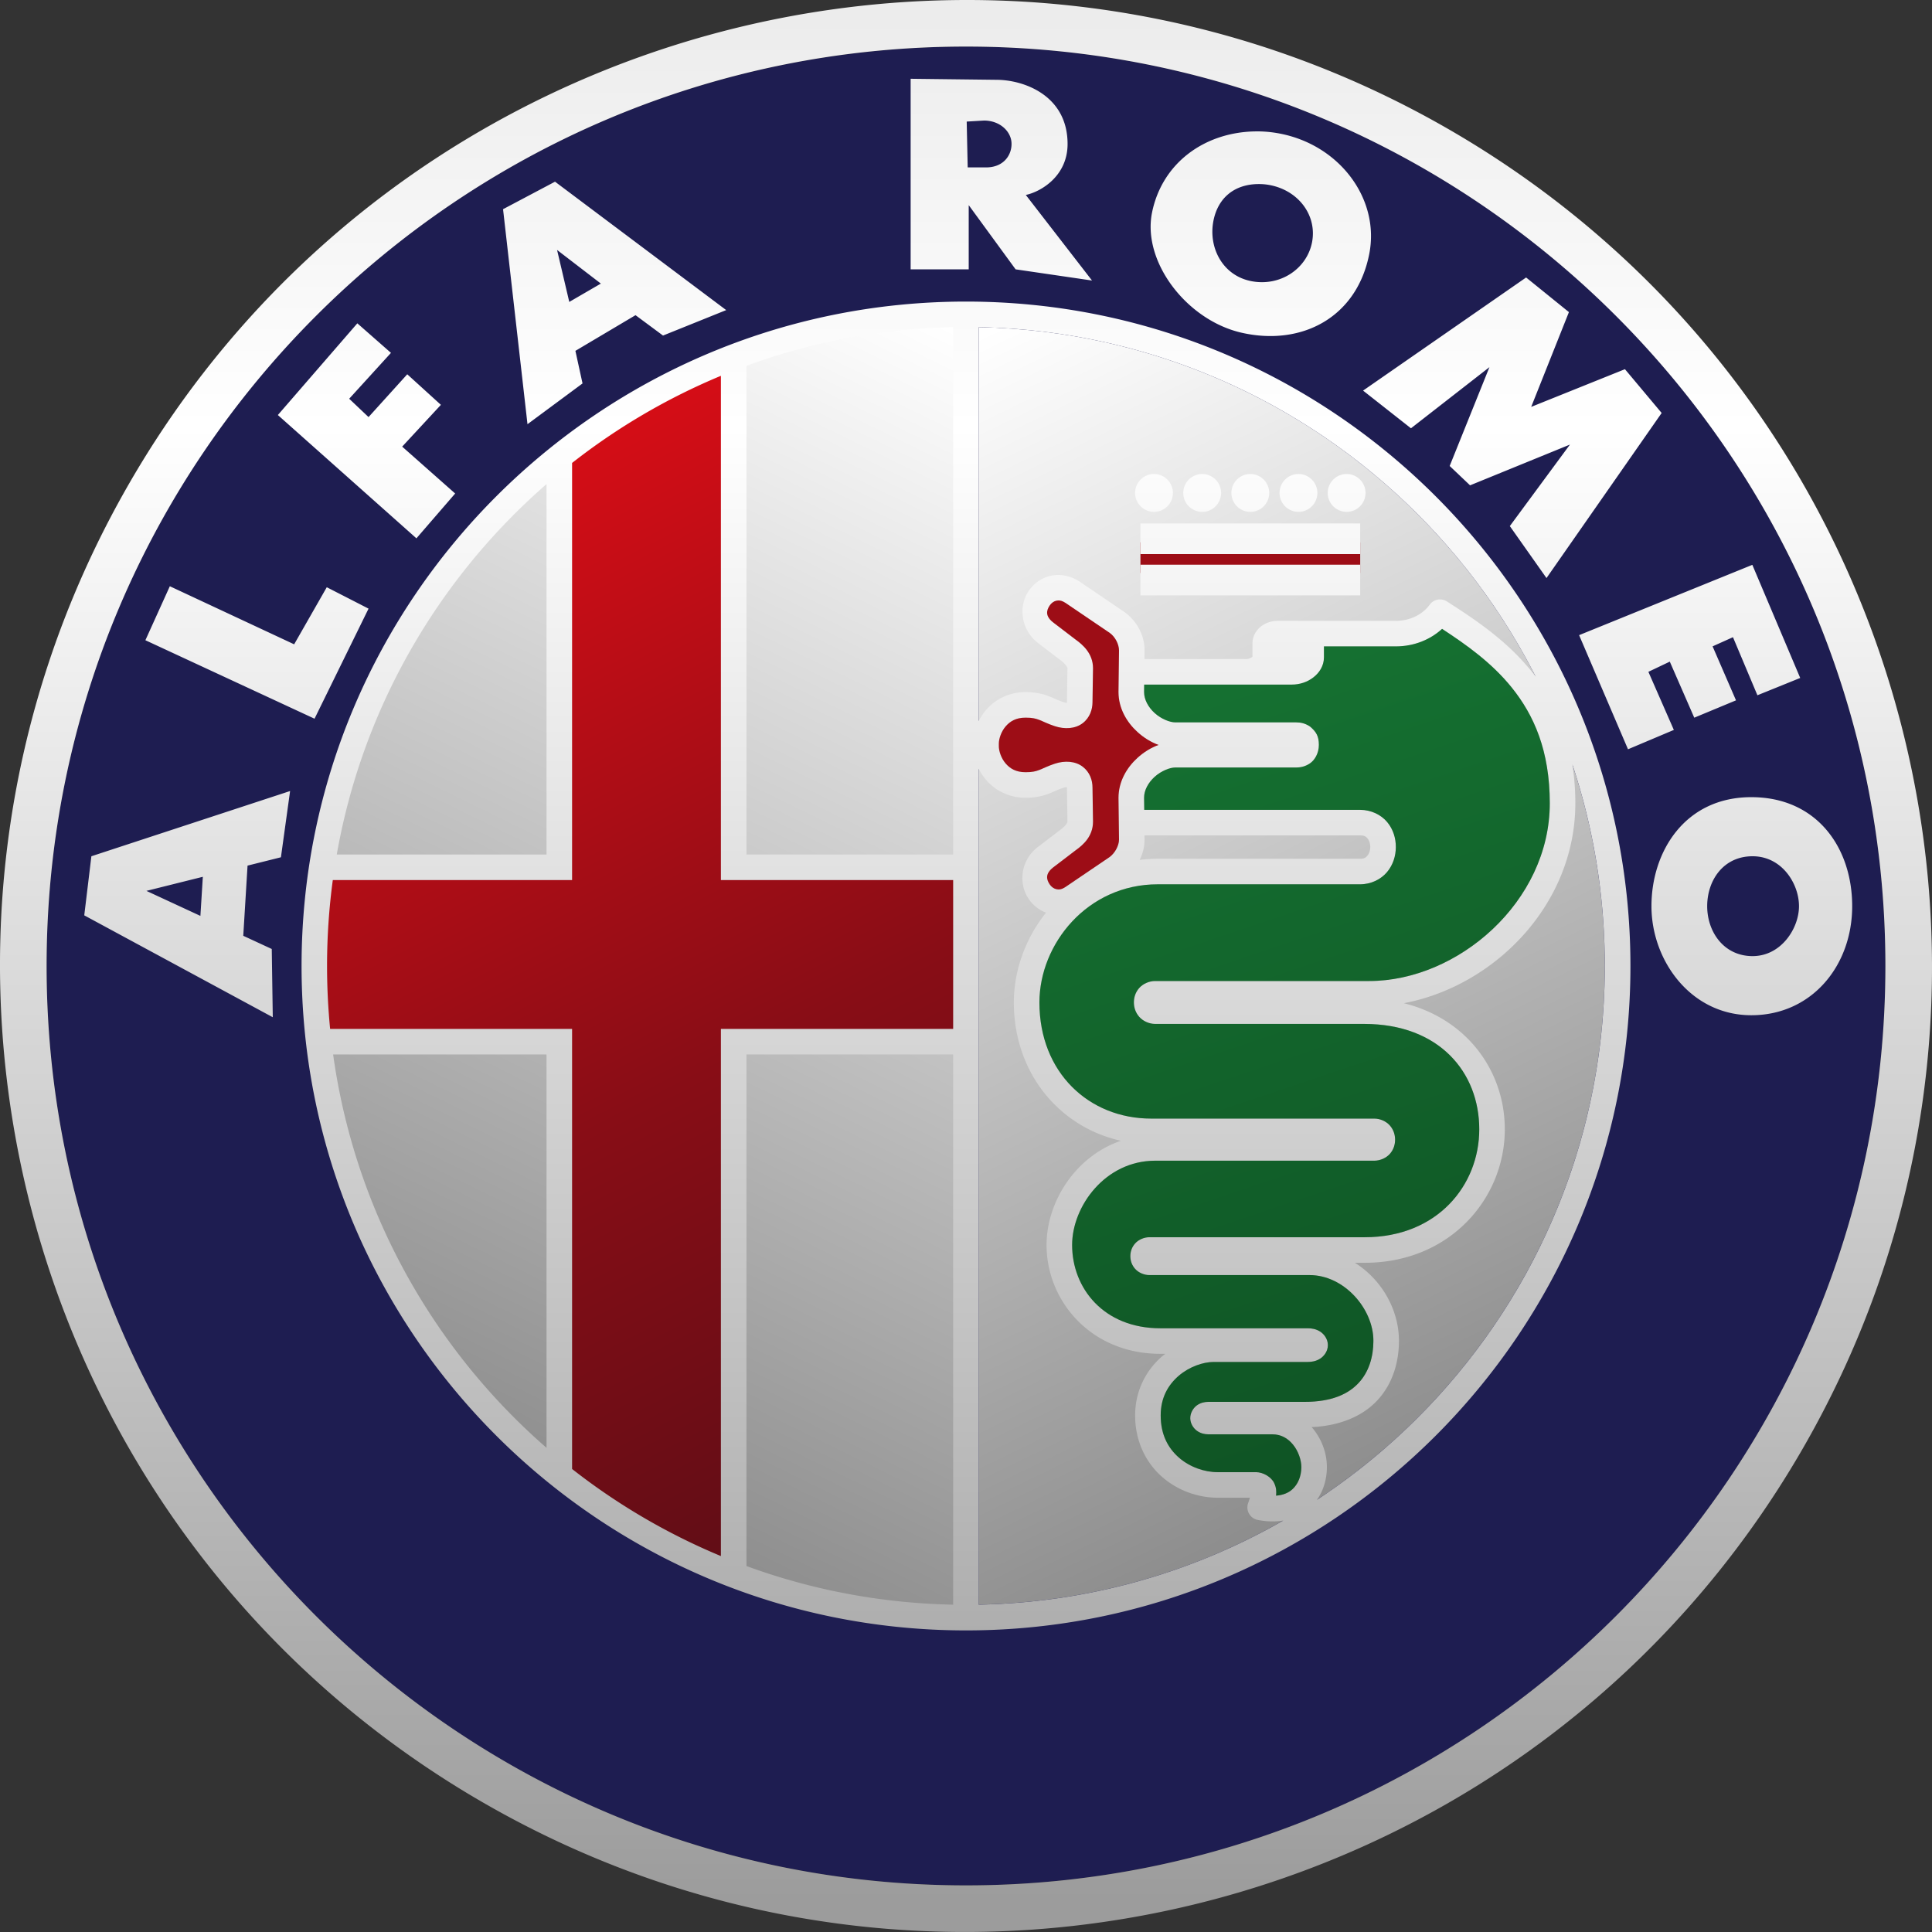 <svg xmlns="http://www.w3.org/2000/svg" xmlns:vectornator="http://vectornator.io" viewBox="0 0 1890.11 1890.09" clip-rule="evenodd" stroke-linecap="round" stroke-linejoin="round"><rect x="0" y="0" width="1890.11" height="1890.09" fill="#333333" stroke="none"/><defs><linearGradient y1="2054.47" id="prefix__a" x1="-1176.51" y2="800.17" x2="-1789.99" gradientUnits="userSpaceOnUse" gradientTransform="matrix(1 0 0 -1 2111.45 2377.39)"><stop stop-color="#fff" offset="0"/><stop stop-color="#7a7a7a" offset="1"/></linearGradient><linearGradient y1="2052.11" id="prefix__b" x1="-1147.89" y2="815.37" x2="-547.488" gradientUnits="userSpaceOnUse" gradientTransform="matrix(1 0 0 -1 2111.45 2377.39)"><stop stop-color="#fff" offset="0"/><stop stop-color="#7a7a7a" offset="1"/></linearGradient><linearGradient y1="2020.05" id="prefix__c" x1="470.073" y2="955.368" x2="1018.8" gradientUnits="userSpaceOnUse" gradientTransform="matrix(1.021 0 0 -1.013 -61.53 2552.73)"><stop stop-color="#d50d16" offset="0"/><stop stop-color="#880d16" offset=".5"/><stop stop-color="#520d16" offset="1"/></linearGradient><linearGradient y1="2523.63" id="prefix__d" x1="978.84" y2="673.257" x2="978.786" gradientUnits="userSpaceOnUse" gradientTransform="matrix(1 0 0 -1 -33.855 2540.88)"><stop stop-color="#ececec" offset="0"/><stop stop-color="#fff" offset=".216"/><stop stop-color="#9c9c9c" offset=".996"/></linearGradient><linearGradient y1="1696.49" id="prefix__e" x1="-933.389" y2="958.794" x2="-685.293" gradientUnits="userSpaceOnUse" gradientTransform="matrix(1 0 0 -1 2111.45 2377.39)"><stop stop-color="#157031" offset="0"/><stop stop-color="#0f5324" offset="1"/></linearGradient></defs><g vectornator:layerName="Untitled"><path d="M1844.52 945.032c0 496.758-402.7 899.458-899.464 899.458-496.759 0-899.461-402.7-899.462-899.458 0-496.758 402.703-899.461 899.462-899.461 496.754 0 899.464 402.703 899.464 899.461z" fill="#1e1d51"/><path d="M941.556 313.719c-76.82 1.445-150.518 15.117-219.031 39.031v493.782h219.031V313.719zM543.15 460.876c-114.221 96.945-194.768 230.647-222.156 382.125H543.15V460.876zm171.625 560.844v516.22c70.314 23.87 145.941 37.52 224.781 38.97v-555.19H714.775zm-394.5 1.41c22.77 161.31 105.024 304 224.281 406v-406H320.275z" fill="url(#prefix__a)"/><path d="M957.493 320.079c339.387 6.637 612.527 283.992 612.527 624.969 0 340.982-273.14 618.182-612.527 624.812V320.079z" fill="url(#prefix__b)"/><path d="M706.206 360.592V860.53h231.926v147.58H706.206v522.68a638.442 638.442 0 01-148.609-86.37v-436.31H315.975a635.853 635.853 0 01-3.062-62.356 634.11 634.11 0 015.741-85.223h238.942V446.988a638.836 638.836 0 01148.61-86.396z" fill="url(#prefix__c)"/><path d="M1115.71 530.549h215v30h-215v-30z" fill="#9d0d16"/><path d="M945.056 45.563c496.504 0 899.464 402.967 899.464 899.469 0 496.498-402.96 899.468-899.464 899.468-496.502 0-899.469-402.97-899.469-899.468 0-496.502 402.967-899.469 899.469-899.469zm-54.156 31.5v186.438h56.812v-62.812l45.875 62.812 74.753 10.938-64.78-83.719c14.21-2.954 40.87-18.048 40.87-49.844 0-47.602-42.86-62.812-69.78-62.812l-83.75-1.001zm71.781 40.875c15.452 0 26.408 10.474 26.906 21.938.499 11.465-7.432 23.906-24.906 23.906h-17.969l-.969-44.844 16.938-1zm267.809 10.594c-1-.006-2.02.011-3.03.031-49.01.998-90.45 30.716-100.37 79.25-9.88 48.339 34.02 105.539 87.69 117.719 58.22 13.216 112.56-14.431 124.81-77.188 10.49-53.738-29.01-106.504-87.66-117.688-7.21-1.375-14.38-2.081-21.44-2.124zm-687.497 49.219l-50.844 26.906 23.907 210.344 53.844-39.875-6.969-31.875 58.812-34.906 26.906 19.938 61.812-24.906-167.468-125.626zm688.817 2.312c3.45.01 6.96.326 10.5 1 28.29 5.396 46.26 29.862 41.31 55.812-4.95 25.951-30.95 43.615-59.25 38.219-28.3-5.396-42.26-32.799-37.31-58.75 4.33-22.706 20.56-36.347 44.75-36.281zm-686.817 64.469l42.844 32.906-30.906 17.938-11.938-50.844zm948.027 26.937l-159.5 110.656L1380.37 419l76.78-59.812-38.91 96.688 19.94 18.938 97.72-39.875-58.81 79.75 35.87 50.844 112.66-161.501-35.91-42.844-91.72 36.875 36.91-92.719s-41.87-33.875-41.88-33.875zm-547.964 23.563c-358.663 0-650.031 291.368-650.031 650.031 0 358.667 291.368 649.997 650.031 649.997 358.664 0 650.034-291.33 650.034-649.997 0-358.663-291.37-650.031-650.034-650.031zm-595.469 21.281l-77.75 89.719 135.562 120.625 37.906-43.844-51.844-45.875 37.875-40.875-32.906-29.906-37.874 41.875-18.938-17.938 40.875-44.875-32.906-28.906zm582.906 3.781v515.875H730.275V357.876c63.256-23.156 131.291-36.382 202.218-37.782zm25 0c238.027 4.654 443.457 142.473 544.937 342-1.3-1.741-2.64-3.46-4-5.156-24.86-30.887-56.19-51.372-82.87-68.531a12.543 12.543 0 00-7.13-1.969c-3.89.113-7.5 2.03-9.78 5.188-6.21 8.6-17.93 15.75-33.22 15.75h-115.16c-5.77 0-11.26 1.574-16 5-4.73 3.427-8.93 9.557-8.93 16.812v13.125c-.06.076-.17.278-.66.656-1.13.865-3.34 1.781-5.81 1.781h-99.22l.09-8.281v-.156c0-15.105-7.7-28.828-19.59-37.5l-.19-.156-.15-.094-43.38-29.406-.06-.062-.06-.031c-6.91-4.559-14.63-6.719-21.91-6.562-2.39.053-4.77.368-7.09.938-9.15 2.242-16.6 8.022-21.41 15.406-9.619 14.77-7.41 38.114 11.09 51.344l20.35 15.562.15.125.16.094c4.28 3.063 6.66 6.763 6.66 7.781l-.5 32.969v.188c0 .402-.06.501-.1.656-.57-.002-1.66-.129-3.94-.875-4.81-1.577-8.46-3.609-14.12-5.75-5.66-2.14-12.94-3.844-22.31-3.844-16.494 0-30.045 7.444-38.533 17.344a53.794 53.794 0 00-7.312 11.031V320.094h-.002zm-252.218 47.563v493.312h227.219v145.621H705.275v515.75a624.893 624.893 0 01-145.594-85.21v-430.54H322.962a632.3 632.3 0 01-3-61.527 630.222 630.222 0 015.625-84.094h234.094V452.907a624.79 624.79 0 01145.594-85.25zm423.715 96.094c-10.21 0-18.5 8.288-18.5 18.5 0 10.213 8.29 18.5 18.5 18.5 10.22 0 18.5-8.287 18.5-18.5 0-10.212-8.28-18.5-18.5-18.5zm47.13 0c-10.21 0-18.5 8.288-18.5 18.5 0 10.213 8.29 18.5 18.5 18.5s18.5-8.287 18.5-18.5c0-10.212-8.29-18.5-18.5-18.5zm47.09 0c-10.21 0-18.5 8.288-18.5 18.5 0 10.213 8.29 18.5 18.5 18.5s18.5-8.287 18.5-18.5c0-10.212-8.29-18.5-18.5-18.5zm47.1 0c-10.22 0-18.5 8.288-18.5 18.5 0 10.213 8.28 18.5 18.5 18.5 10.21 0 18.5-8.287 18.5-18.5 0-10.212-8.29-18.5-18.5-18.5zm47.12 0c-10.21 0-18.5 8.288-18.5 18.5 0 10.213 8.29 18.5 18.5 18.5s18.5-8.287 18.5-18.5c0-10.212-8.29-18.5-18.5-18.5zm-782.749 9.843v362.375H329.462c25.303-143.653 99.697-270.437 205.219-362.375zm581.029 38.5v30h215v-30h-215zm0 40.375v30h215v-30h-215zm598.63.125l-169.47 68.781 47.84 111.657 44.85-18.938-24.91-56.844 20.94-9.969 23.94 54.844 40.84-16.969-22.91-52.812 19.94-8.969 23.91 56.812 41.87-16.938-46.84-110.655zM166.15 573.532l-23.906 52.812 165.469 76.781 52.843-107.687-40.875-20.938-31.906 55.844-121.625-56.812zm868.97 13.906c1.97-.114 4.27.401 7.4 2.469l43.25 29.344c5.4 3.931 8.97 11.199 8.97 17.062l-.5 40.531V677c0 15.963 8.08 29.565 18.5 39.062 6.15 5.6 13.19 10.019 20.72 12.719-7.53 2.701-14.57 7.119-20.72 12.719-10.42 9.498-18.5 23.101-18.5 39.062v.156l.5 40.688c0 5.864-3.95 13.227-9.34 17.156l-43 29.156c-4.18 2.758-6.73 2.719-9.16 2.125-2.42-.593-4.79-2.312-6.4-4.781-3.22-4.938-4.62-10.691 4.69-17.344l.15-.125.16-.125 20.69-15.781c6.99-5.006 16.78-13.418 16.78-27.875v-.188l-.5-33.156c0-7.073-2.54-15.06-9.69-20.469-7.15-5.408-17.36-6.077-27.13-2.875-6.97 2.287-11.53 4.745-15.18 6.125-3.66 1.381-6.75 2.219-13.47 2.219-9.424 0-15.209-3.542-19.566-8.625-4.357-5.082-6.594-12.162-6.594-16.812v-2.5c0-4.649 2.236-11.729 6.594-16.812 4.357-5.082 10.143-8.625 19.566-8.625 6.72 0 9.81.839 13.47 2.219 3.65 1.381 8.21 3.839 15.18 6.125 9.77 3.203 19.98 2.534 27.13-2.875 7.14-5.408 9.69-13.582 9.69-20.656l.5-32.969v-.188c0-14.456-10.1-23.087-17.1-28.094l-20.37-15.562-.16-.125-.15-.125c-9.31-6.651-7.91-12.405-4.69-17.344 1.61-2.469 3.98-4.188 6.4-4.781.62-.15 1.25-.244 1.88-.281zm375.69 27.781c23.92 15.639 48.74 33.294 68.15 57.406 21.79 27.066 37.22 61.887 37.22 113.219 0 96.442-90.06 173.906-176.69 173.906h-209.34c-5.95 0-12.03 2.726-15.72 6.938-3.68 4.213-5.16 9.297-5.12 14.156.04 4.861 1.6 9.828 5.25 13.969 3.64 4.142 9.63 6.907 15.59 6.907h204.37c73.48 0 112.66 47.29 112.66 103.12 0 54.41-40.69 105.57-112.16 105.57h-210.59c-5.1 0-10.53 2.31-13.87 6.03-3.35 3.72-4.75 8.24-4.72 12.56.02 4.32 1.43 8.77 4.75 12.44 3.31 3.66 8.72 6 13.84 6h156.75c33.74 0 62.44 32.88 62.44 64.28 0 15.92-4.53 30.62-14.53 41.31-10.01 10.69-25.99 18.44-52.88 18.44h-94c-3.74 0-7.68.82-11.31 3.44-3.62 2.61-6.59 7.61-6.44 12.81.16 5.19 3.15 9.64 6.63 12.12 3.48 2.48 7.36 3.38 11.12 3.38h62.35c8.79 0 15.3 3.84 20.43 10.09 5.14 6.25 8.13 15 8.13 22 0 8.72-3.22 16.77-8.91 21.81-3.68 3.27-8.78 5.55-15.78 6.1.35-3.6.41-7.68-2-12.56-2.85-5.8-10.8-10.41-17.56-10.41h-37.41c-13.02 0-27.4-4.91-38.03-14.19-10.62-9.27-17.9-22.42-17.9-41.34 0-17.4 7.27-29.81 17.59-38.72s24.03-13.56 34.13-13.56h91.93c4.16 0 8.2-.72 12.07-3.07 3.86-2.34 7.85-7.28 7.84-13.43-.01-6.15-4.01-11.1-7.87-13.44-3.87-2.34-7.89-3.03-12.04-3.03h-144.03c-55.41 0-86.28-39.22-86.28-81.5 0-37.73 32.31-82.44 81.28-82.44h214.35c5.83 0 11.84-2.72 15.4-6.88 3.57-4.15 4.98-9.09 4.94-13.81-.03-4.71-1.5-9.57-5.03-13.65-3.53-4.09-9.46-6.85-15.31-6.85h-218.31c-61.03 0-109.32-45.25-109.32-113.591 0-57.084 46.71-115.625 115.79-115.625h197.87c10.79 0 20.47-4.854 26.41-11.938 5.93-7.083 8.58-15.812 8.62-24.406.05-8.594-2.52-17.398-8.47-24.531-5.95-7.132-15.7-11.969-26.56-11.969h-211.12l-.16-11.844c0-7.31 3.97-14.664 10.34-20.469 6.38-5.804 14.95-9.125 20.19-9.125h118.31c4.58 0 9.11-1.058 13.57-4.125 4.45-3.066 8.59-9.68 8.59-17.938 0-8.506-2.53-12.807-8.59-17.938-4.46-3.066-8.99-4.125-13.57-4.125h-118.31c-5.24 0-13.81-3.32-20.19-9.125-6.37-5.804-10.34-13.283-10.34-20.594l.09-7.25h144.41c7.99 0 15.29-2.562 21.03-6.969 5.74-4.405 10.44-11.164 10.44-19.688v-10.719h70.22c18.21.005 34.04-6.784 45.37-17.152zm127.4 132.438c20.64 62.053 31.81 128.434 31.81 197.406 0 218.337-111.96 410.507-281.62 522.247 6.62-9.42 9.72-20.78 9.72-32 0-13.36-4.8-26.91-13.81-37.87-.36-.44-.79-.83-1.16-1.25 28.44-1.37 50.08-11 64.19-26.06 15.24-16.29 21.28-37.69 21.28-58.41 0-30.61-17.14-60.07-43.1-76.31h9.5c83.76 0 137.16-63.27 137.16-130.56 0-57.06-37.11-108.176-98.84-123.41 88.63-16.649 167.84-96.405 167.84-195.594 0-13.579-1.05-26.28-2.97-38.189zm-580.717 4.437a53.713 53.713 0 007.312 11.031c8.488 9.9 22.039 17.344 38.535 17.344 9.36 0 16.65-1.703 22.31-3.844 5.66-2.14 9.31-4.172 14.12-5.75 2.28-.745 3.37-.872 3.94-.875.04.157.1.268.1.656v.188l.5 33.156c0 1.02-2.38 4.531-6.66 7.594l-.16.094-.15.125-20.66 15.812c-18.504 13.23-20.4 36.325-10.78 51.094 4.09 6.283 10.1 11.388 17.44 14.157-20.02 25.069-31.471 56.391-31.471 87.874 0 69.44 45.031 122.08 104.751 135.28-44.73 15.29-72.75 59.97-72.75 101.94 0 55.03 43.59 106.5 111.28 106.5h4.91c-1.1.86-2.22 1.67-3.29 2.59-14.99 12.96-26.25 32.93-26.25 57.66 0 25.71 10.87 46.6 26.44 60.19 15.57 13.59 35.4 20.34 54.5 20.34h31.31c-.64 2.28-1.37 4.41-1.37 4.41-1.53 3.47-1.4 7.45.35 10.81 1.75 3.37 4.93 5.76 8.65 6.5 8.95 1.77 17.4 1.89 25.06.59-88.09 50.51-189.65 80.2-297.967 82.32V752.094zm-673.687 21.782L89.4 837.688l-6.969 57.813 184.438 99.687-1-66.781-27.875-12.906 4.188-68.656 32.656-8.156 8.968-64.813zm1429.534 6c-65.07 0-97.69 53.323-97.69 106.656 0 53.334 38.59 106.688 97.69 106.688 59.07.001 98.69-48.369 98.69-106.688 0-57.321-34.62-106.656-98.69-106.656zm-593.66 37.406h210.84c4.28 0 5.84 1.16 7.38 3 1.53 1.841 2.67 5.007 2.66 8.375-.02 3.369-1.2 6.58-2.79 8.469-1.58 1.889-3.16 3-7.25 3h-197.87c-6.03 0-11.91.386-17.66 1.094 3.04-6.103 4.75-12.875 4.75-19.969v-.156l-.06-3.813zm594.91 20.406c28.68 0 45.4 26.783 45.4 48.844 0 21.562-17.34 48.844-45.4 48.844-28.08 0-44.41-23.672-44.41-48.844 0-25.171 15.73-48.844 44.41-48.844zM198.431 857.782l-2.375 38.25-52.812-24.469 55.187-13.781zM325.9 1031.59h208.781v384.85c-111.012-96.69-187.586-231.93-208.781-384.85zm404.375 0h202.219v538.29c-70.928-1.4-138.961-14.64-202.219-37.79v-500.5zM947.681.001C620.477-.52 301.889 169.011 126.65 472.532-134.17 924.286 20.803 1502.62 472.556 1763.44c451.754 260.82 1030.084 105.85 1290.904-345.91 230.65-399.5 136.14-897.982-201.23-1188.336-44.13-37.98-92.42-72.398-144.67-102.568C1269.32 41.044 1107.48.255 947.681.001z" fill="url(#prefix__d)"/><path d="M1035.12 587.438c1.97-.114 4.27.401 7.4 2.469l43.25 29.344c5.4 3.931 8.97 11.199 8.97 17.062l-.5 40.531V677c0 15.963 8.08 29.565 18.5 39.062 6.15 5.6 13.19 10.019 20.72 12.719-7.53 2.701-14.57 7.119-20.72 12.719-10.42 9.498-18.5 23.101-18.5 39.062v.156l.5 40.688c0 5.864-3.95 13.227-9.34 17.156l-43 29.156c-4.18 2.758-6.73 2.719-9.16 2.125-2.42-.593-4.79-2.312-6.4-4.781-3.22-4.938-4.62-10.691 4.69-17.344l.15-.125.16-.125 20.69-15.781c6.99-5.006 16.78-13.418 16.78-27.875v-.188l-.5-33.156c0-7.073-2.54-15.06-9.69-20.469-7.15-5.408-17.36-6.077-27.13-2.875-6.97 2.287-11.53 4.745-15.18 6.125-3.66 1.381-6.75 2.219-13.47 2.219-9.424 0-15.209-3.542-19.566-8.625-4.357-5.082-6.594-12.162-6.594-16.812v-2.5c0-4.649 2.236-11.729 6.594-16.812 4.357-5.082 10.143-8.625 19.566-8.625 6.72 0 9.81.839 13.47 2.219 3.65 1.381 8.21 3.839 15.18 6.125 9.77 3.203 19.98 2.534 27.13-2.875 7.14-5.408 9.69-13.582 9.69-20.656l.5-32.969v-.188c0-14.456-10.1-23.087-17.1-28.094l-20.37-15.562-.16-.125-.15-.125c-9.31-6.651-7.91-12.405-4.69-17.344 1.61-2.469 3.98-4.188 6.4-4.781.62-.15 1.25-.244 1.88-.281z" fill="#9d0d16"/><path d="M1410.81 615.219c23.92 15.639 48.74 33.294 68.15 57.406 21.79 27.066 37.22 61.887 37.22 113.219 0 96.442-90.06 173.906-176.69 173.906h-209.34c-5.95 0-12.03 2.726-15.72 6.938-3.68 4.213-5.16 9.297-5.12 14.156.04 4.861 1.6 9.828 5.25 13.969 3.64 4.142 9.63 6.907 15.59 6.907h204.37c73.48 0 112.66 47.29 112.66 103.12 0 54.41-40.69 105.57-112.16 105.57h-210.59c-5.1 0-10.53 2.31-13.87 6.03-3.35 3.72-4.75 8.24-4.72 12.56.02 4.32 1.43 8.77 4.75 12.44 3.31 3.66 8.72 6 13.84 6h156.75c33.74 0 62.44 32.88 62.44 64.28 0 15.92-4.53 30.62-14.53 41.31-10.01 10.69-25.99 18.44-52.88 18.44h-94c-3.74 0-7.68.82-11.31 3.44-3.62 2.61-6.59 7.62-6.44 12.81.16 5.19 3.15 9.65 6.63 12.12 3.48 2.48 7.36 3.38 11.12 3.38h62.35c8.79 0 15.3 3.85 20.43 10.09 5.14 6.25 8.13 15.01 8.13 22 0 8.72-3.22 16.77-8.91 21.81-3.68 3.28-8.78 5.55-15.78 6.1.35-3.6.41-7.68-2-12.56-2.85-5.8-10.8-10.41-17.56-10.41h-37.41c-13.02 0-27.4-4.91-38.03-14.19-10.62-9.27-17.9-22.42-17.9-41.34 0-17.4 7.27-29.81 17.59-38.72s24.03-13.56 34.13-13.56h91.93c4.16 0 8.2-.72 12.07-3.06 3.86-2.35 7.85-7.29 7.84-13.44-.01-6.15-4.01-11.1-7.87-13.44-3.87-2.34-7.89-3.03-12.04-3.03h-144.03c-55.41 0-86.28-39.22-86.28-81.5 0-37.72 32.31-82.44 81.28-82.44h214.35c5.83 0 11.84-2.72 15.4-6.87 3.57-4.16 4.98-9.1 4.94-13.82-.03-4.71-1.5-9.56-5.03-13.65-3.53-4.09-9.46-6.85-15.31-6.85h-218.31c-61.03 0-109.32-45.25-109.32-113.591 0-57.084 46.71-115.625 115.79-115.625h197.87c10.79 0 20.47-4.854 26.41-11.938 5.93-7.083 8.58-15.812 8.62-24.406.05-8.594-2.52-17.398-8.47-24.531-5.95-7.132-15.7-11.969-26.56-11.969h-211.12l-.16-11.844c0-7.31 3.97-14.664 10.34-20.469 6.38-5.804 14.95-9.125 20.19-9.125h118.31c4.58 0 9.11-1.058 13.57-4.125 4.45-3.066 8.59-9.68 8.59-17.938 0-8.506-2.53-12.807-8.59-17.938-4.46-3.066-8.99-4.125-13.57-4.125h-118.31c-5.24 0-13.81-3.32-20.19-9.125-6.37-5.804-10.34-13.283-10.34-20.594l.09-7.25h144.41c7.99 0 15.29-2.562 21.03-6.969 5.74-4.405 10.44-11.164 10.44-19.688v-10.719h70.22c18.21.005 34.04-6.784 45.37-17.152z" fill="url(#prefix__e)"/></g></svg>
